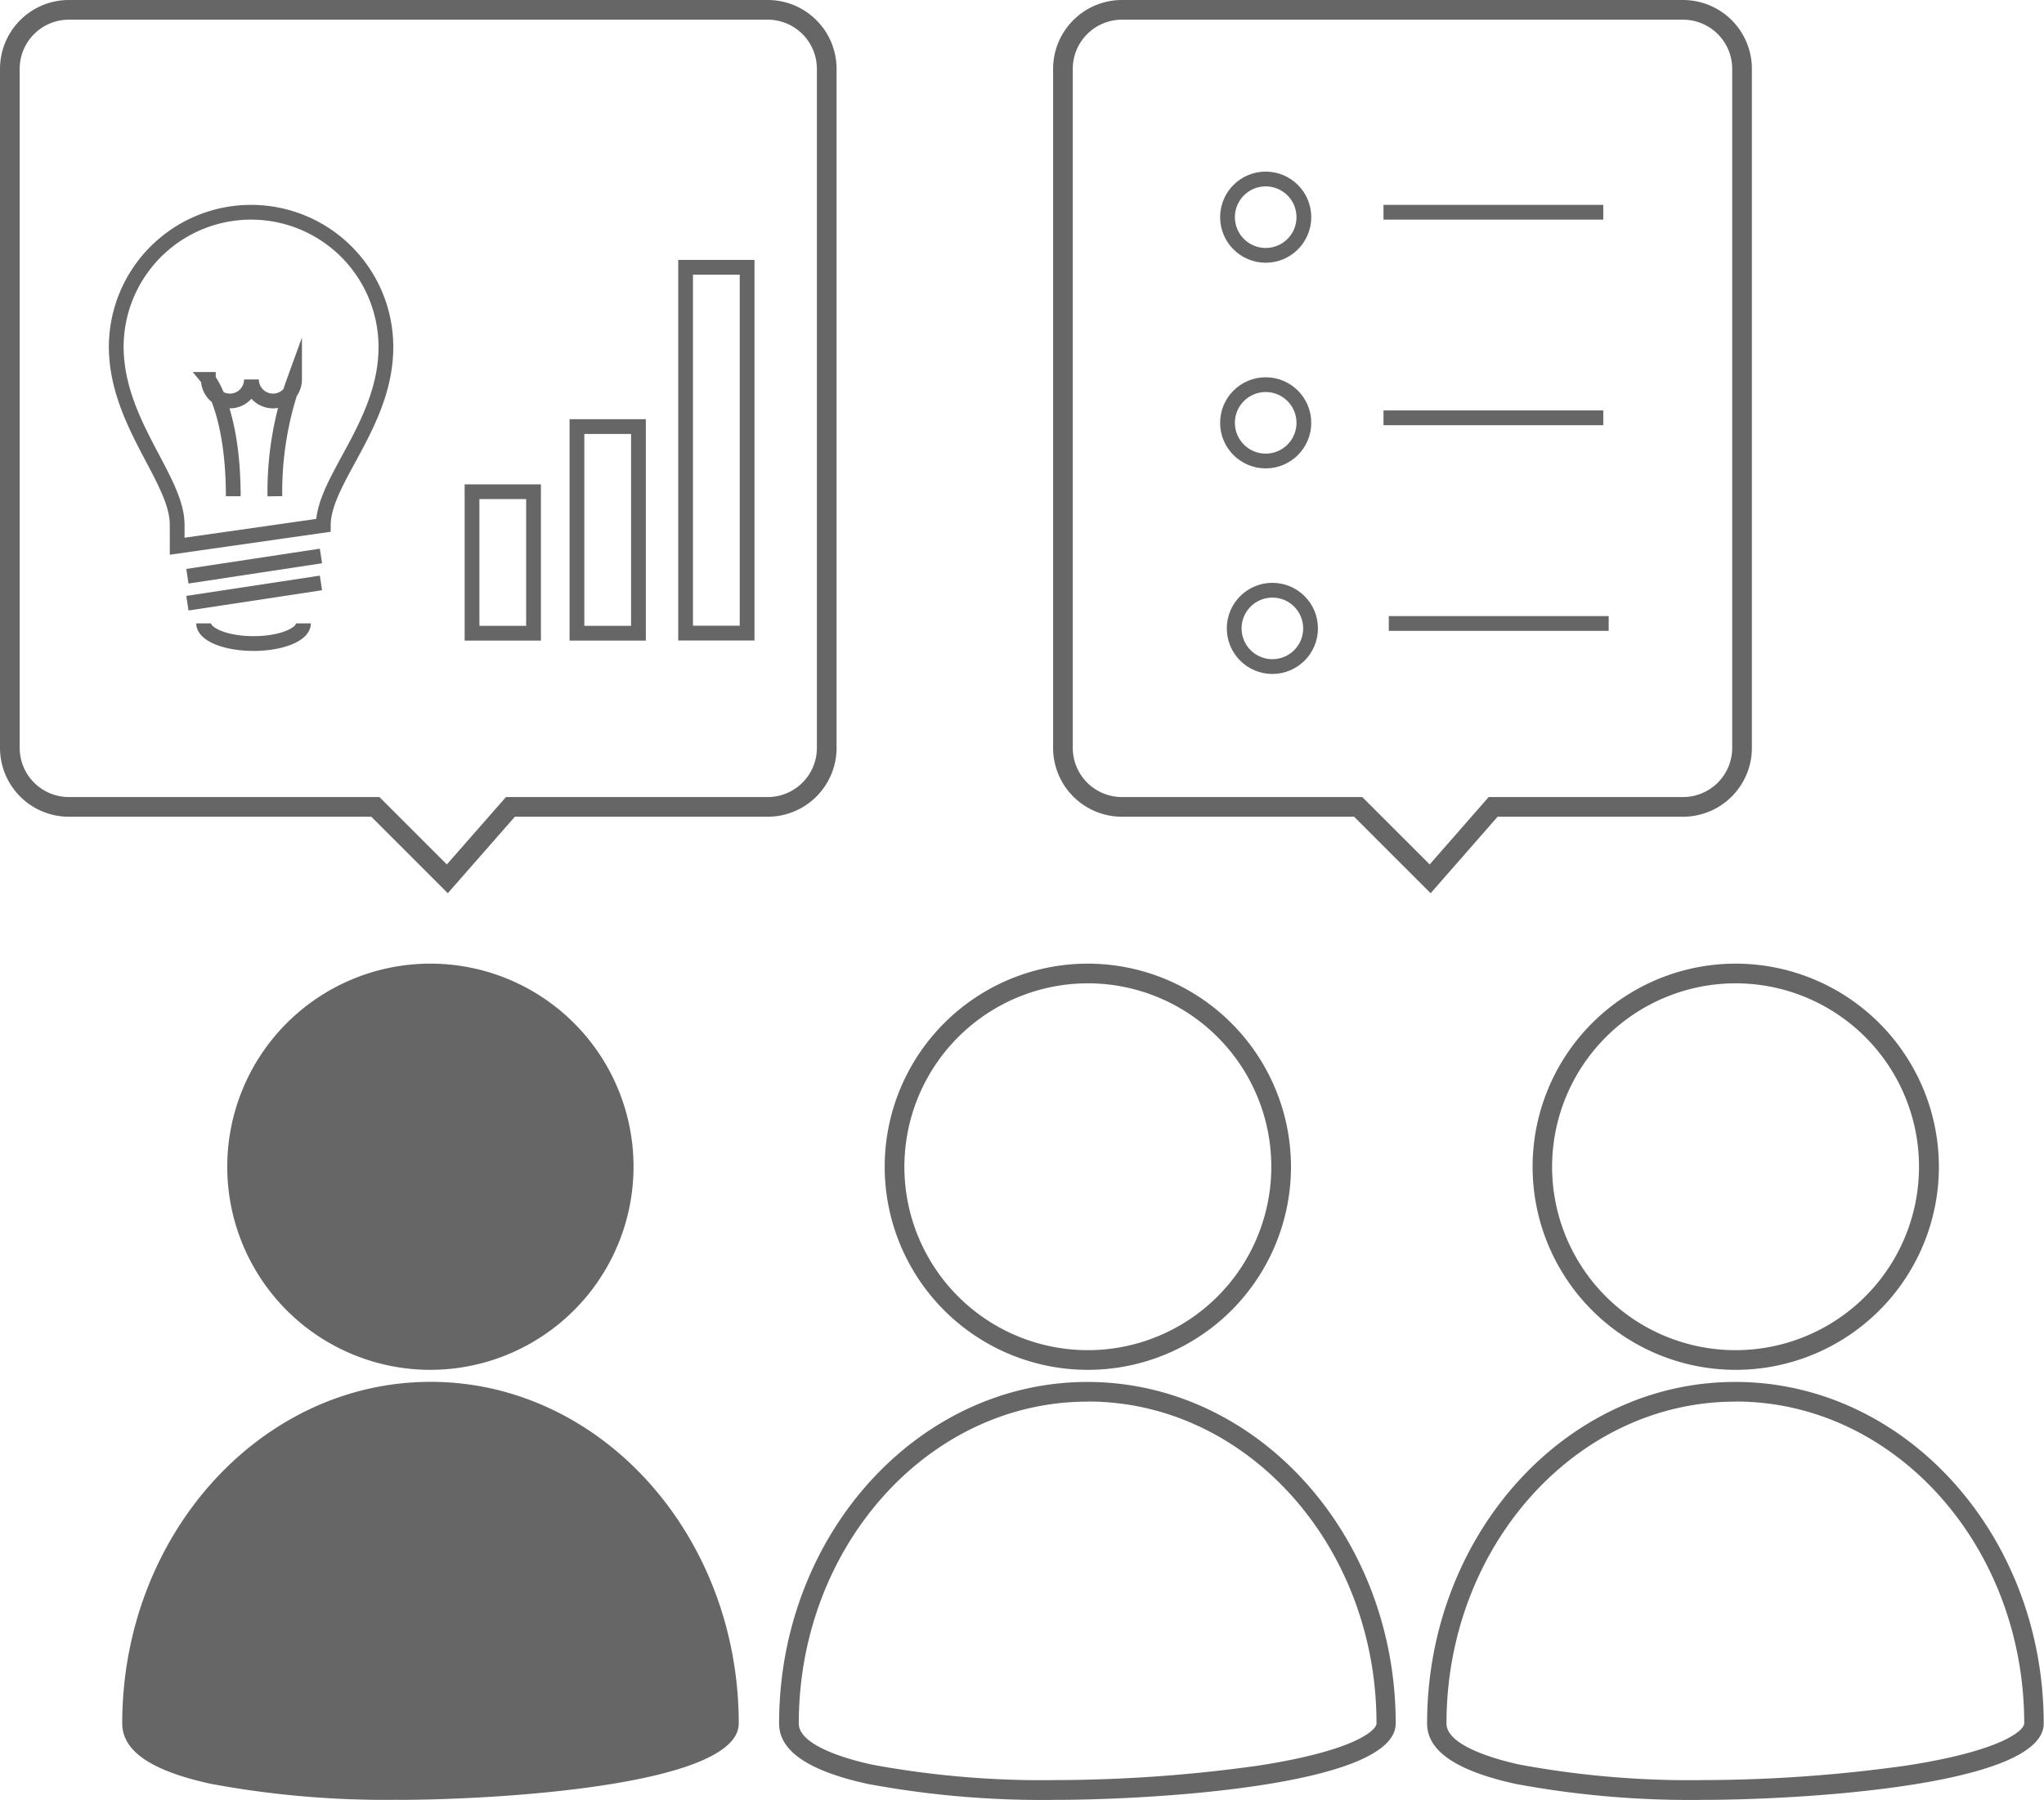 <svg data-name="Layer 1" xmlns="http://www.w3.org/2000/svg" viewBox="0 0 207.68 182.9"><title>ic_metho_monday</title><path d="M43.73 139.21a20.64 20.64 0 1 1 20.64-20.64 20.66 20.66 0 0 1-20.64 20.64zM40.54 182.9a96.66 96.66 0 0 1-19.12-1.62c-6.06-1.32-9-3.33-9-6.14 0-19.14 14.05-34.71 31.33-34.71S75.06 156 75.06 175.15c0 6.36-24.92 7.76-34.53 7.76z" fill="#666"/><path fill="none" stroke="#666" stroke-miterlimit="10" stroke-width="1.5" d="M47.96 49.97h6.25v14.38h-6.25zM58.62 43.35h6.25v21h-6.25zM69.66 27.16h6.25v37.18h-6.25zM18 55.51l14.85-2.12c0-4.62 6.36-10.31 6.36-18.12a13.7 13.7 0 0 0-27.4 0C11.85 43 18 48.7 18 53.32v2.19zM19.04 58.56l13.57-2.06M19.04 61.3l13.57-2.06M30.83 63.35c0 1.14-2.27 2.05-5.07 2.05s-5.07-.92-5.07-2.05"/><path d="M23.7 50.43c0-8.77-2.53-11.87-2.53-11.87a2.19 2.19 0 0 0 4.38 0 2.19 2.19 0 0 0 4.38 0 33.35 33.35 0 0 0-2 11.87" fill="none" stroke="#666" stroke-miterlimit="10" stroke-width="1.5"/><path d="M78 1H7a6 6 0 0 0-6 6v69a6 6 0 0 0 6 6h31.14l7.31 7.31L51.86 82H78a6 6 0 0 0 6-6V7a6 6 0 0 0-6-6z" fill="none" stroke="#666" stroke-miterlimit="10" stroke-width="2"/><path fill="none" stroke="#666" stroke-miterlimit="10" stroke-width="1.5" d="M140.57 21.57h22.33"/><circle cx="128.6" cy="22.07" r="3.88" fill="none" stroke="#666" stroke-miterlimit="10" stroke-width="1.5"/><path fill="none" stroke="#666" stroke-miterlimit="10" stroke-width="1.5" d="M140.57 42.46h22.33"/><circle cx="128.6" cy="42.97" r="3.88" fill="none" stroke="#666" stroke-miterlimit="10" stroke-width="1.5"/><path fill="none" stroke="#666" stroke-miterlimit="10" stroke-width="1.5" d="M141.11 63.36h22.34"/><circle cx="129.28" cy="63.86" r="3.88" fill="none" stroke="#666" stroke-miterlimit="10" stroke-width="1.5"/><path d="M171 1h-57a6 6 0 0 0-6 6v69a6 6 0 0 0 6 6h24l7.31 7.31 6.4-7.31H171a6 6 0 0 0 6-6V7a6 6 0 0 0-6-6z" fill="none" stroke="#666" stroke-miterlimit="10" stroke-width="2"/><path d="M110.53 99.93a18.64 18.64 0 1 1-18.64 18.64 18.66 18.66 0 0 1 18.64-18.64m0-2a20.64 20.64 0 1 0 20.64 20.64 20.66 20.66 0 0 0-20.64-20.64z" fill="#666"/><path d="M110.53 142.43c16.17 0 29.33 14.67 29.33 32.71 0 .68-2.15 2.77-12 4.29a149.66 149.66 0 0 1-20.56 1.47 94.51 94.51 0 0 1-18.69-1.57c-2.78-.6-7.45-2-7.45-4.18 0-18 13.16-32.71 29.33-32.71m0-2c-17.28 0-31.33 15.57-31.33 34.71 0 2.81 3 4.82 9 6.14a96.66 96.66 0 0 0 19.12 1.62c9.61 0 34.53-1.4 34.53-7.76 0-19.14-14.06-34.71-31.33-34.71zM176.34 99.93a18.64 18.64 0 1 1-18.64 18.64 18.66 18.66 0 0 1 18.64-18.64m0-2A20.64 20.64 0 1 0 197 118.57a20.66 20.66 0 0 0-20.64-20.64z" fill="#666"/><path d="M176.34 142.43c16.17 0 29.33 14.67 29.33 32.71 0 .68-2.15 2.77-12 4.29a149.66 149.66 0 0 1-20.56 1.47 94.5 94.5 0 0 1-18.69-1.57c-2.78-.6-7.45-2-7.45-4.18 0-18 13.16-32.71 29.33-32.71m0-2c-17.24-.01-31.3 15.56-31.3 34.71 0 2.81 3 4.82 9 6.14a96.66 96.66 0 0 0 19.12 1.62c9.61 0 34.53-1.4 34.53-7.76 0-19.14-14.06-34.71-31.33-34.71z" fill="#666"/></svg>